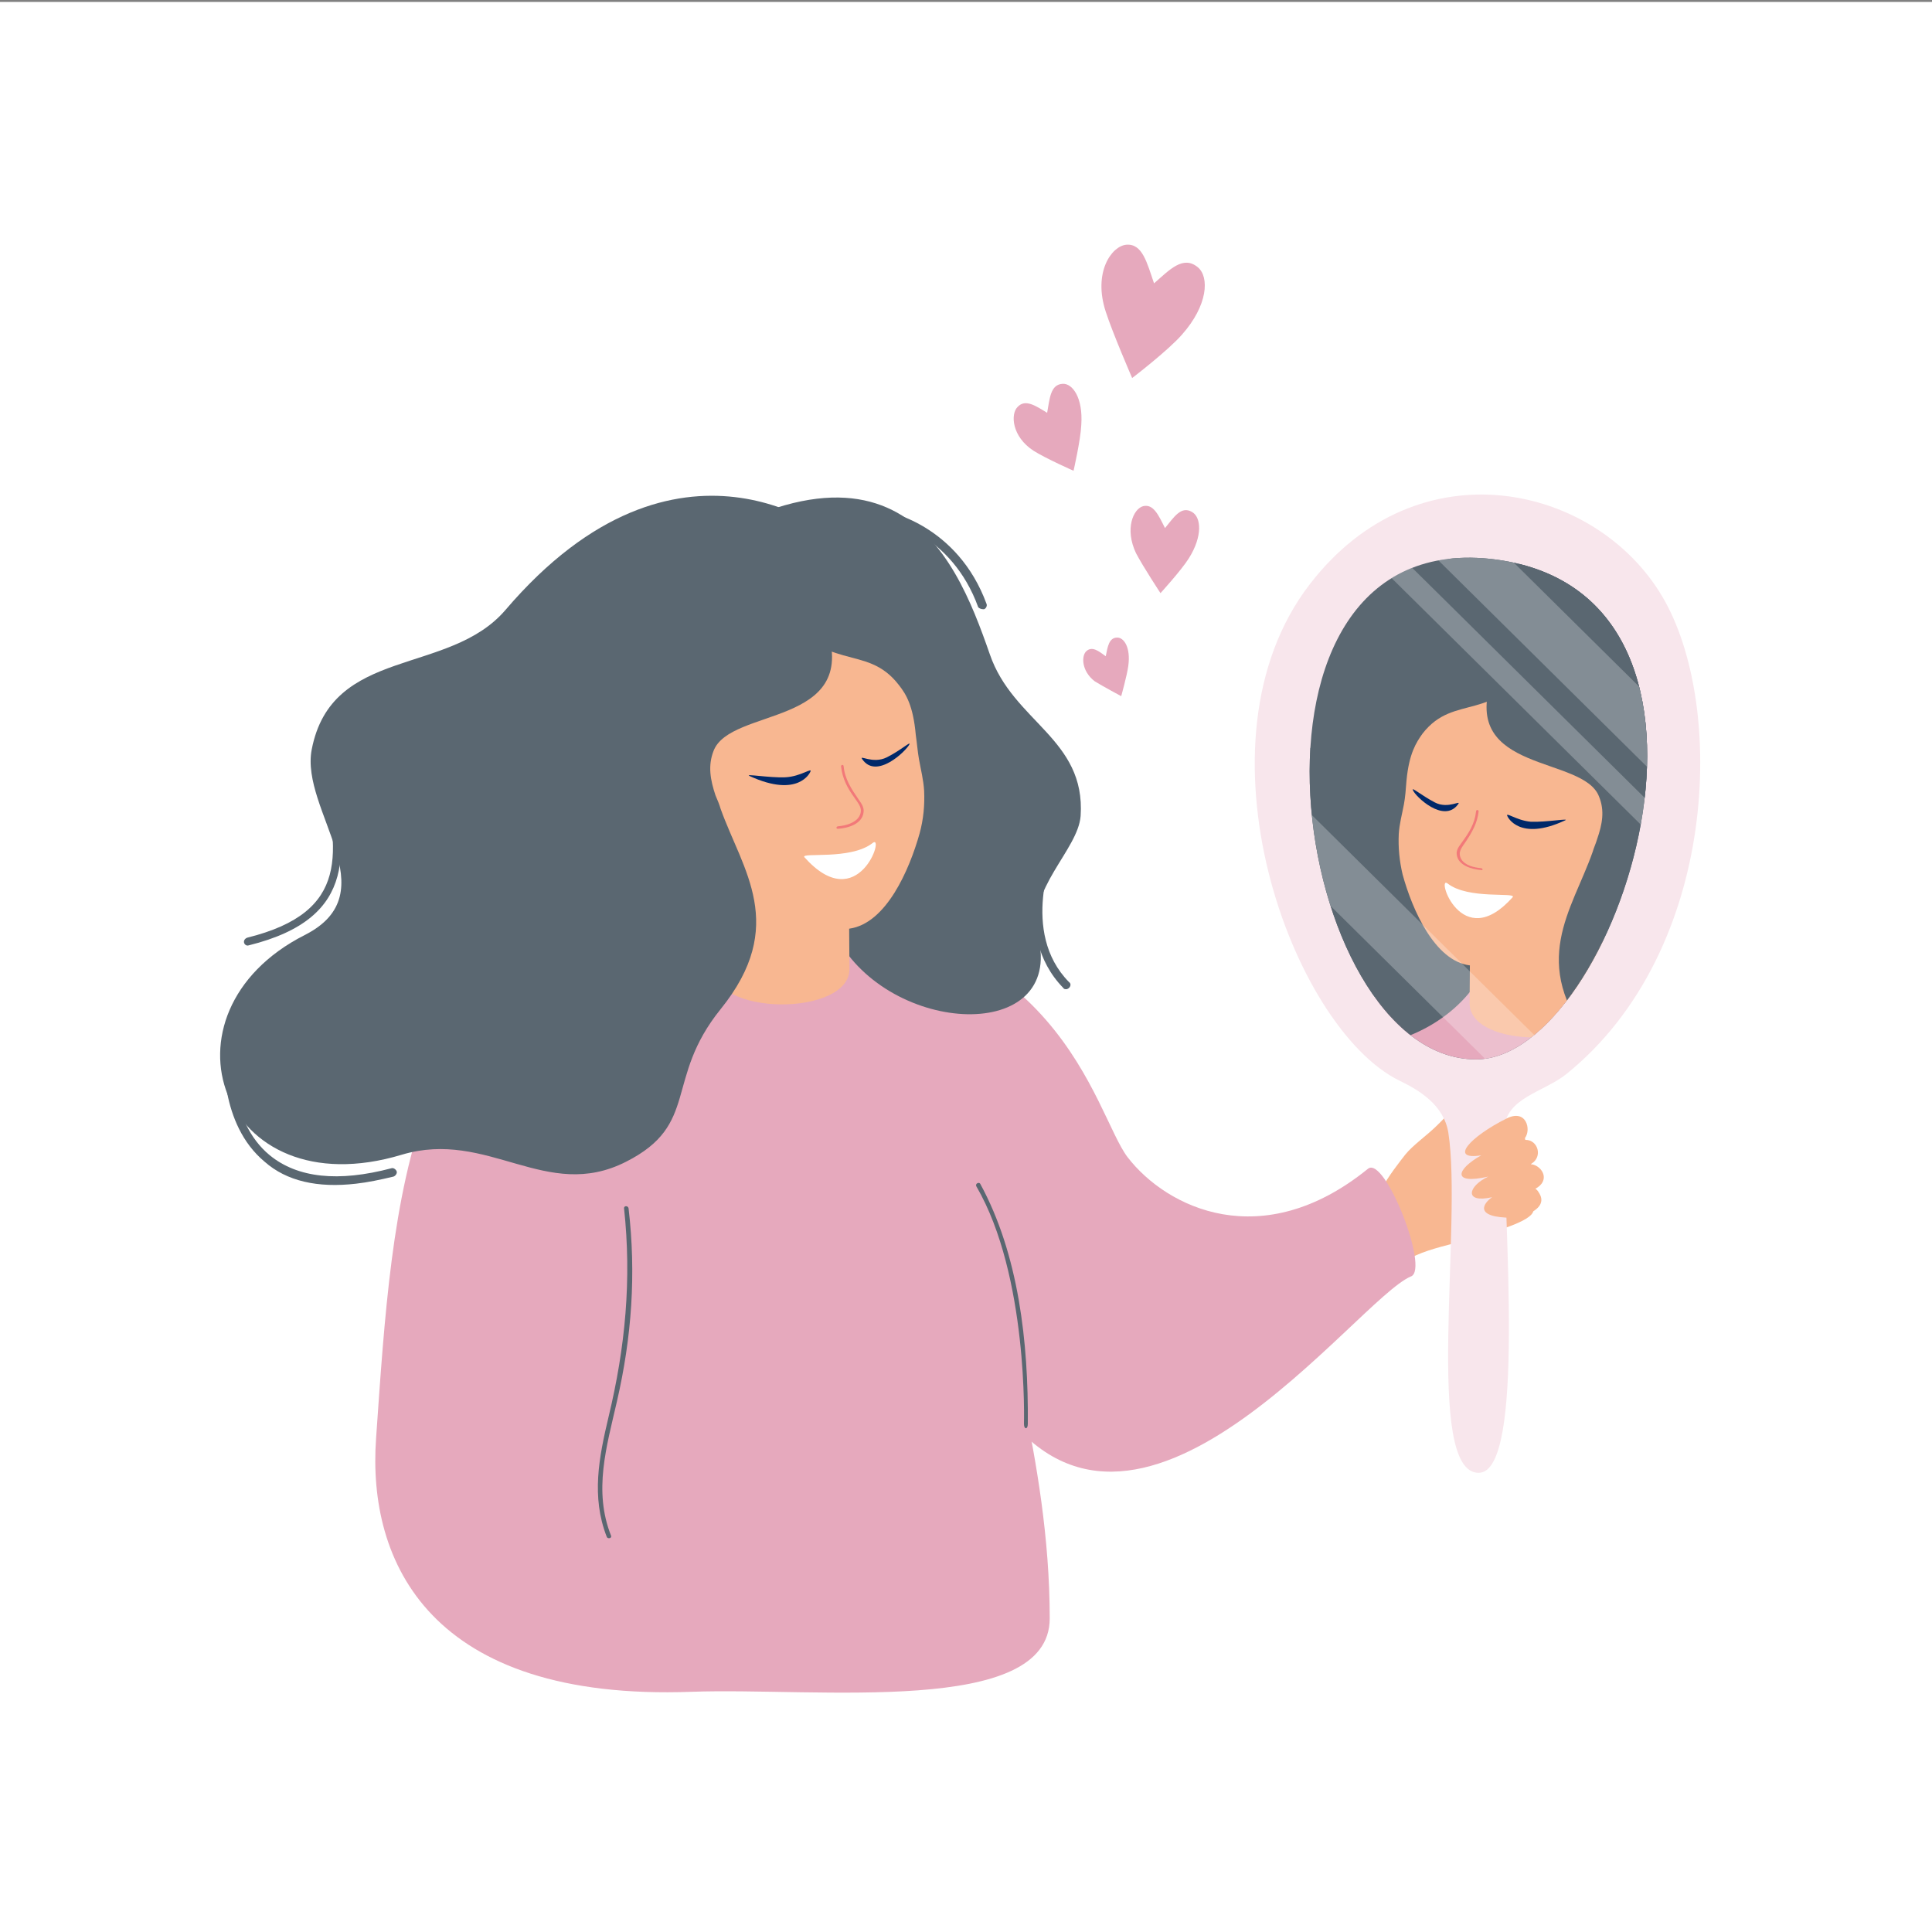 <svg viewBox="0 0 300 300" xmlns="http://www.w3.org/2000/svg" xmlns:xlink="http://www.w3.org/1999/xlink" overflow="hidden"><rect x="0" y="0" width="300" height="300" fill="#808080" stroke="none"/><g id="bg_1_"><rect x="0" y="0.3" width="300" height="300" fill="#FFFFFF"/></g><g id="girl_with_mirror"><path d="M238.1 187.9C238 186.4 236.4 186.3 235.7 186.6 236.6 186.6 238.7 185.4 238.1 184 237.7 183 236.7 183 235.9 183.1 236.5 182.8 236.9 182 236.9 181.7 237.3 180.4 235.7 179.2 234.1 180.2 235.1 179.7 235.5 177.1 232.8 177.1 230.7 177.2 229 178.4 227.8 178.6 224.4 176.6 233.8 168.8 230 167.3 228.7 166.8 227.2 170.9 223.2 174.7 221.6 176.3 219.4 177.8 218.2 179.3 217.5 180.2 215.5 182.7 214.5 184.7 213.7 186.3 211.4 187.4 211.4 187.4L217.7 196.2C221.1 193.5 228.1 193 233.3 190.8 234.6 190.4 238.2 189.1 238.1 187.9Z" fill="#F8B791"/><path d="M101.6 143.2C106.5 142.1 112.5 142.5 119.7 144.8 121.6 144.4 158.9 172.1 155.7 196.3 154.6 204.4 163 226.1 163 251.3 163 266.6 127 262 107.4 262.7 66.8 264.2 57 242.6 58.4 223.3 61 186.1 63 147.7 101.6 143.2Z" fill="#E6A9BD"/><g><path d="M243.2 166.8C239.7 169.6 233.7 170.5 233.6 175.4 233.4 188.8 237 228.7 229.6 228.7 221.1 228.7 227.1 190 224.9 175.9 224.2 171.5 220.2 169.2 217.3 167.8 200.6 159.6 184.4 115.3 203.4 90.7 220.2 68.9 247.8 75.2 258.1 92.6 268 109.2 267 147.6 243.2 166.8Z" fill="#F8E6EC"/><g><defs><path d="M229.2 164.5C251.1 164.5 274.5 92.7 232.4 86.9 188.3 81 200.4 164.5 229.2 164.5Z" id="SVGID_1_"/></defs><clipPath id="SVGID_2_"><use width="100%" height="100%" xlink:href="#SVGID_1_"></use></clipPath><use width="100%" height="100%" xlink:href="#SVGID_1_" fill="#5A6771"></use><path d="M256.8 158.8C255.9 158.2 227.2 150 210.8 155.6 194.4 161.2 212 173 216.4 174.8 220.8 176.6 249.4 180.1 253.8 175.5 258.3 170.9 261.6 162 256.8 158.8Z" fill="#E6A9BD" clip-path="url(#SVGID_2_)"/><g clip-path="url(#SVGID_2_)"><g><g><g><g><g><g><path d="M230.2 151.1C222.3 165.7 196.5 166.9 200.4 151 202.1 144.1 194.5 138.3 194.1 133.2 193.3 121.8 204.1 119.3 207.6 109.3 212.9 94.2 222.4 70.1 262.9 101.2 274.5 110.1 230.2 151.1 230.2 151.1Z" fill="#5A6771"/></g></g></g></g></g></g><g><path d="M249.1 128.9 248.7 155.2C248.6 163 228.2 162.9 228.2 155.8L228.3 141.8 249.1 128.9Z" fill="#F8B791"/></g><g><g><path d="M218 124.9C217.7 126.5 217.3 127.9 217.2 129.5 217.1 131.6 217.3 133.7 217.8 135.8 219.3 141.3 222.8 149.2 228.2 149.9 237.8 151.2 251.6 141.8 251.7 127.6 251.8 115.2 243.6 95.2 239 102 231.9 112.6 225.9 107.5 220.9 113.9 219.9 115.3 218.8 117 218.4 121.2 218.3 122.6 218.2 123.8 218 124.9Z" fill="#F8B791"/></g><g><path d="M234.1 126.8C234.1 126.8 235.9 130.7 243 127.4 243.9 127 240.1 127.7 237.7 127.6 235.4 127.4 233.6 125.9 234.1 126.8Z" fill="#002869"/></g><g><path d="M219.4 122.7C219.8 123.7 224.2 127.9 226.4 124.9 227 124.1 224.9 125.7 222.8 124.6 220.7 123.5 219.1 122.1 219.4 122.7Z" fill="#002869"/></g><g><g><path d="M230 135.1C228.6 135 226.4 134.4 226.2 132.7 226.1 131.9 226.6 131.4 227 130.8 228.1 129.3 229 127.9 229.2 126 229.2 125.7 229.6 125.7 229.6 126 229.4 127.8 228.6 129.2 227.6 130.7 227 131.6 226.3 132.3 226.9 133.4 227.5 134.4 228.9 134.7 229.9 134.8 230.3 134.8 230.3 135.2 230 135.1L230 135.1Z" fill="#F27979"/></g></g><g><path d="M234.9 139.3C235.4 138.5 228 139.7 224.8 137.2 222.9 135.7 226.9 148.3 234.9 139.3Z" fill="#FFFFFF"/></g></g><g><g><g><g><g><g><path d="M230.5 91.9C230.5 91.9 242.6 73.6 268.3 103.5 276.7 113.3 255.7 172.3 247.3 161.9 237.3 149.5 244.1 141.4 247.3 132.3 247.5 131.6 247.8 131 248 130.3L248 130.3C248.8 128 249.2 125.9 248.3 123.7 245.9 117.3 226.8 120.1 231.6 105.6 236.1 91.8 230.5 91.9 230.5 91.9Z" fill="#5A6771"/></g></g></g></g></g><g><g><g><g><path d="M196.1 158.9C196 158.9 195.8 158.8 195.7 158.7 195.5 158.5 195.5 158.1 195.7 157.8 203 150.4 197.9 138.4 197.9 138.2 197.8 137.9 197.9 137.5 198.2 137.4 198.5 137.3 198.9 137.4 199 137.7 199.1 137.8 204.4 150.6 196.6 158.6 196.5 158.9 196.3 158.9 196.1 158.9Z" fill="#5A6771"/></g></g></g></g><g><g><g><g><path d="M208.5 102.7C208.5 102.7 208.4 102.7 208.4 102.7 208.1 102.6 207.9 102.2 208 101.9 212.3 90.2 222.8 88 223.8 88.1 224.1 88.1 224.4 88.4 224.3 88.8 224.3 89.1 224 89.4 223.6 89.4 222.6 89.3 213 91.6 209.1 102.4 209 102.6 208.7 102.7 208.5 102.7Z" fill="#5A6771"/></g></g></g></g></g></g><g clip-path="url(#SVGID_2_)" opacity="0.25"><path d="M282 145C253 116.4 224.1 87.7 195.1 59.1 191.4 55.5 197.4 50 201 53.7 230 82.3 258.9 111 287.9 139.6 291.6 143.3 285.7 148.7 282 145L282 145Z" fill="#FFFFFF"/><path d="M246.7 180.3C217.7 151.7 188.8 123 159.8 94.4 156.1 90.8 162.1 85.3 165.7 89 194.7 117.6 223.6 146.3 252.6 174.9 256.4 178.5 250.4 183.9 246.7 180.3L246.7 180.3Z" fill="#FFFFFF"/><path d="M285.6 158.5C256.6 129.9 227.7 101.2 198.7 72.6 195 69 198.7 67.7 202.3 71.4 231.3 100 260.2 128.7 289.2 157.3 292.9 160.9 286.9 166.4 283.3 162.7L285.6 158.5Z" fill="#FFFFFF"/></g></g></g><path d="M238.4 184.6C240.8 183.3 239.5 181.1 237.9 180.8 237.8 180.8 237.6 180.8 237.8 180.7 239.6 179.6 238.8 177 236.9 177 236.8 177 236.8 176.8 236.8 176.7 237.8 175.4 237 172.1 233.9 173.7 228.3 176.5 224.9 180.2 230 179.4 226.1 181.6 225.4 184 231.1 182.7 227.9 184.2 227.3 186.9 231.7 185.9 230.5 186.7 228.5 189.1 235 189.1 236.6 189.1 237.3 188.6 237.9 188.2 240 187 239.3 185.7 238.9 185.1 238.8 184.9 238.5 184.6 238.4 184.6Z" id="hand_5_" fill="#F8B791"/><path d="M219.1 198.2C210.6 201.7 176.2 249.4 154.8 217.7 129.5 180.1 121 142 121 142 164.6 142.3 169.9 172.9 175.1 179.7 181.2 187.6 196 194.8 212.4 181.5 215 179.3 222 197.1 219.1 198.2Z" fill="#E6A9BD"/><g><g><g><g><g><g><path d="M129.9 145.5C138.2 160.9 165.3 162.1 161.2 145.4 159.4 138.1 167.4 132 167.8 126.7 168.6 114.7 157.3 112.1 153.7 101.6 148.2 85.8 138.1 60.5 95.7 93.1 83.3 102.4 129.9 145.5 129.9 145.5Z" fill="#5A6771"/></g></g></g></g></g></g><g><g><path d="M110 122.2 110.4 149.8C110.5 158 131.9 157.8 131.9 150.5L131.8 135.8 110 122.2Z" fill="#F8B791"/></g><g><g><path d="M142.7 117.9C143 119.6 143.4 121.1 143.5 122.8 143.6 125 143.4 127.2 142.8 129.4 141.2 135.1 137.6 143.4 131.9 144.2 121.8 145.6 107.4 135.7 107.3 120.8 107.2 107.8 115.8 86.8 120.6 93.9 128.1 105 134.4 99.6 139.6 106.4 140.7 107.8 141.8 109.6 142.2 114.1 142.4 115.5 142.5 116.8 142.7 117.9Z" fill="#F8B791"/></g><g><path d="M125.8 119.9C125.8 119.9 124 124 116.4 120.5 115.5 120.1 119.5 120.8 121.9 120.7 124.4 120.6 126.3 119 125.8 119.9Z" fill="#002869"/></g><g><path d="M141.2 115.6C140.7 116.6 136.1 121.1 133.9 117.9 133.3 117.1 135.5 118.7 137.7 117.6 139.9 116.5 141.5 115 141.2 115.6Z" fill="#002869"/></g><g><g><path d="M130.1 128.7C131.6 128.6 133.9 128 134.1 126.1 134.2 125.3 133.7 124.7 133.3 124.1 132.2 122.5 131.2 121 131 119 131 118.7 130.6 118.7 130.6 119 130.8 120.9 131.6 122.4 132.7 123.9 133.3 124.8 134.1 125.6 133.4 126.8 132.8 127.8 131.3 128.2 130.2 128.3 129.8 128.3 129.8 128.7 130.1 128.7L130.1 128.7Z" fill="#F27979"/></g></g><g><path d="M124.9 133.1C124.3 132.3 132.1 133.6 135.5 130.9 137.5 129.3 133.3 142.5 124.9 133.1Z" fill="#FFFFFF"/></g></g></g><g><g><g><g><g><g><path d="M129.5 83.3C129.5 83.3 105.4 63.2 78.5 94.7 69.7 105 51.5 100.3 48.4 116.4 46.6 125.8 60.4 138.6 47.3 145.2 23.5 157.3 34.2 187.8 62.4 179.3 75.8 175.3 84.8 186.7 97.2 180.4 108.7 174.6 103.1 167.6 111.9 156.7 122.4 143.7 115.3 135.1 111.9 125.6 111.7 124.9 111.4 124.2 111.1 123.5L111.1 123.5C110.3 121.1 109.9 118.9 110.8 116.6 113.4 109.8 133.4 112.9 128.4 97.6 123.7 83.2 129.5 83.3 129.5 83.3Z" fill="#5A6771"/></g></g></g></g></g><g><g><g><g><path d="M38.6 146.8C38.6 146.8 38.7 146.8 38.6 146.8 56 142.5 53.8 131.7 51.2 119.1 50.9 117.8 50.7 116.4 50.4 115.1 50.3 114.7 50 114.5 49.6 114.6 49.2 114.7 49 115 49.1 115.4 49.4 116.8 49.6 118.1 49.9 119.4 52.6 132.3 54.5 141.6 38.4 145.6 38.1 145.7 37.8 146 37.9 146.4 38 146.7 38.3 146.9 38.6 146.8Z" fill="#5A6771"/></g></g></g></g><g><g><g><g><path d="M165.6 153.6C165.7 153.6 165.9 153.5 166 153.4 166.3 153.1 166.3 152.7 166 152.5 158.3 144.7 163.7 132.1 163.7 132 163.8 131.7 163.7 131.3 163.4 131.1 163.1 131 162.7 131.1 162.5 131.4 162.4 131.5 156.8 144.9 165.1 153.4 165.2 153.6 165.4 153.6 165.6 153.6Z" fill="#5A6771"/></g></g></g></g><g><g><g><g><path d="M152.7 94.6C152.8 94.6 152.8 94.6 152.8 94.6 153.1 94.5 153.3 94.1 153.2 93.8 148.7 81.5 137.7 79.2 136.6 79.3 136.2 79.3 136 79.7 136 80 136 80.4 136.4 80.6 136.7 80.6 137.7 80.5 147.8 82.9 151.9 94.3 152.1 94.5 152.4 94.6 152.7 94.6Z" fill="#5A6771"/></g></g></g></g><g><g><g><g><path d="M55.3 183.8C57.1 183.6 59 183.2 61.1 182.7 61.4 182.6 61.7 182.2 61.6 181.9 61.5 181.6 61.1 181.3 60.8 181.4 52.5 183.6 46.2 182.9 41.9 179.4 35.3 174 36.1 163.4 36.1 163.3 36.1 162.9 35.9 162.6 35.5 162.6 35.1 162.6 34.8 162.8 34.8 163.2 34.8 163.7 34 174.5 41.1 180.4 44.5 183.4 49.3 184.5 55.3 183.8Z" fill="#5A6771"/></g></g></g></g></g><g><path d="M159 221.1C159 221.1 159.7 198.1 151.6 184.2 151.4 183.8 152 183.5 152.2 183.8 158.2 194.8 159.7 208.5 159.6 221.1 159.6 222 159 222 159 221.1 159 221.1 159 222 159 221.1Z" fill="#5A6771"/></g><g><path d="M94.2 238.6C91.8 232.4 93 226.3 94.5 220 97.1 209.2 98.1 198.7 96.9 187.6 96.9 187.2 97.5 187.2 97.6 187.6 98.8 197.8 98.1 207.6 95.8 217.6 94.2 224.6 92.1 231.5 94.9 238.5 95 238.9 94.3 239 94.2 238.6L94.2 238.6Z" fill="#5A6771"/></g><g id="heart"><path d="M177.5 78.6C179.1 78.2 179.9 80 180.9 82 182.3 80.3 183.4 78.5 185.1 79.5 186.5 80.3 186.8 83.2 184.6 86.7 183.4 88.6 180.2 92.1 180.2 92.1 180.2 92.1 177.5 88 176.4 85.9 174.6 82.1 176 79 177.5 78.6Z" fill="#E6A9BD"/><path d="M158 63.2C159.2 61.9 160.8 63 162.6 64.1 163 61.9 163.1 59.7 165 59.6 166.5 59.5 168.2 61.7 167.9 66 167.8 68.3 166.7 73.1 166.7 73.1 166.7 73.1 162.4 71.2 160.5 70 157.1 67.8 156.9 64.3 158 63.2Z" fill="#E6A9BD"/><path d="M168.7 101.1C169.6 100.3 170.6 101.1 171.7 101.9 172 100.4 172.2 99 173.5 99 174.5 99 175.6 100.5 175.2 103.4 175 104.9 174.1 108.1 174.1 108.1 174.1 108.1 171.3 106.6 170 105.8 167.9 104.2 167.9 101.8 168.7 101.1Z" fill="#E6A9BD"/><path d="M174.9 38C177.4 37.8 178.1 40.8 179.2 44 181.6 41.9 183.7 39.6 186 41.5 187.8 43 187.6 47.4 183.5 52 181.3 54.5 175.8 58.7 175.8 58.7 175.8 58.7 172.8 51.8 171.7 48.4 169.7 42.3 172.6 38.2 174.9 38Z" fill="#E6A9BD"/></g></g></svg>